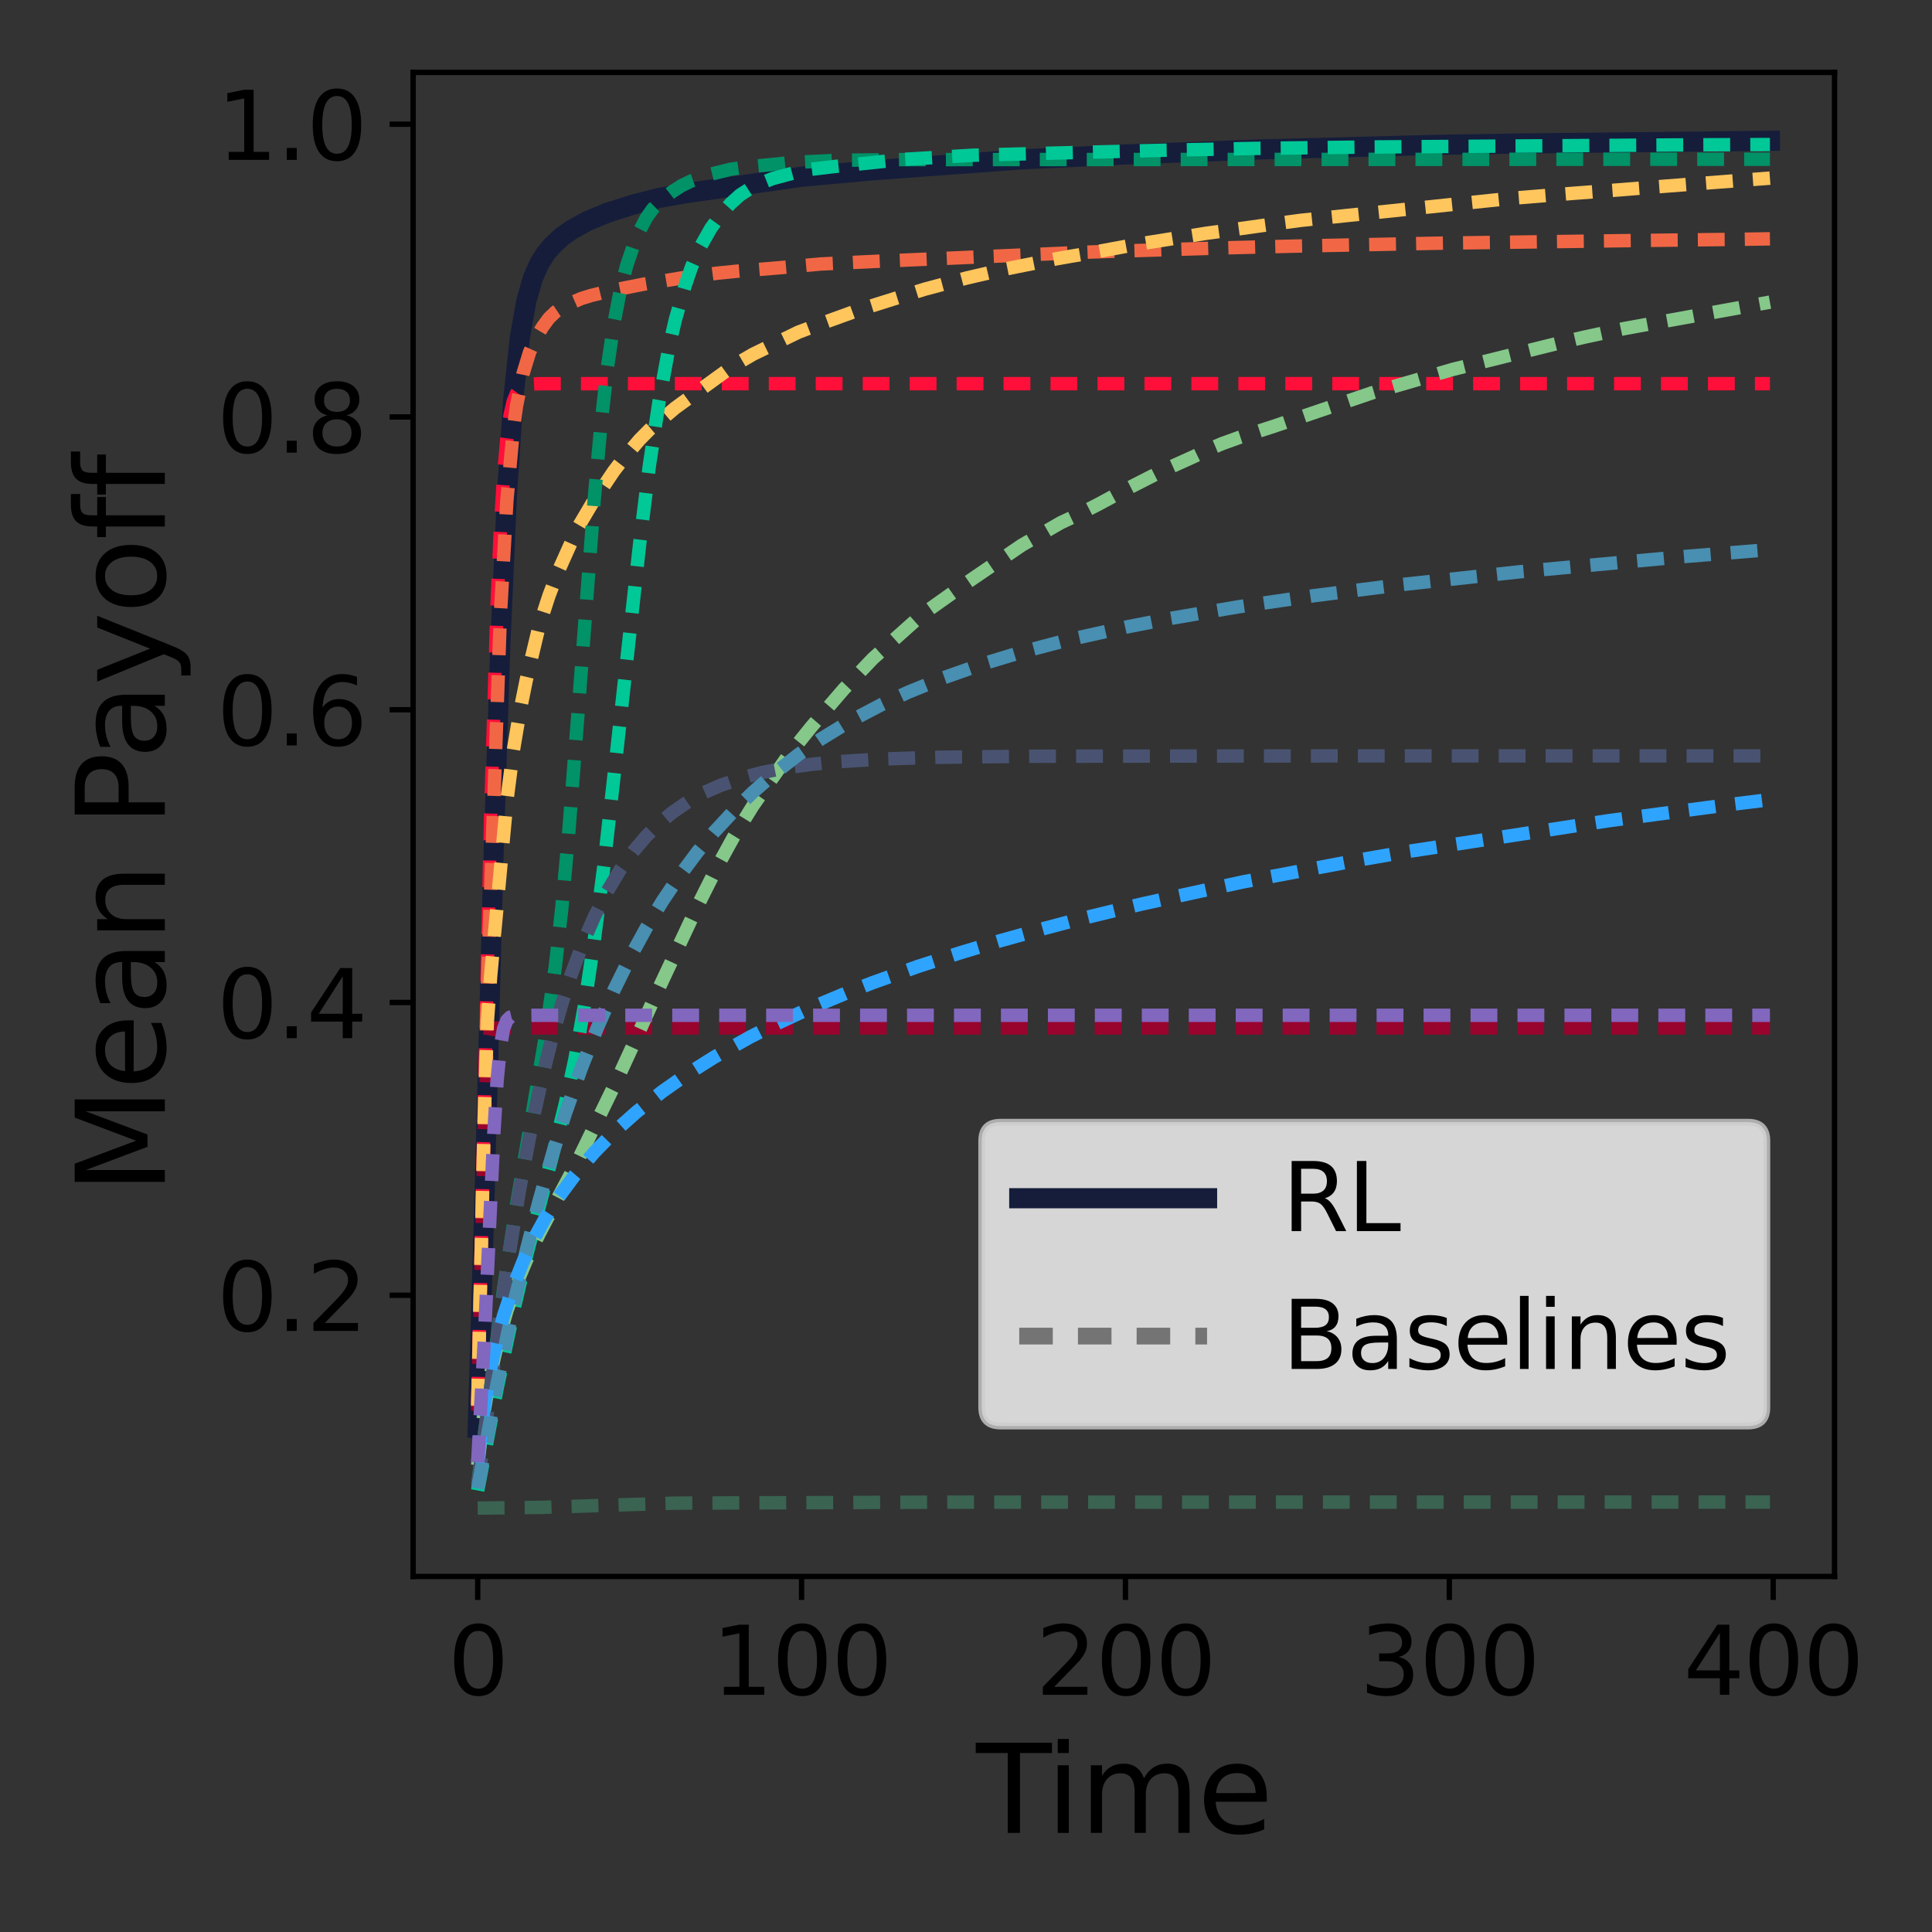 <?xml version="1.0" encoding="utf-8" standalone="no"?>
<!DOCTYPE svg PUBLIC "-//W3C//DTD SVG 1.1//EN"
  "http://www.w3.org/Graphics/SVG/1.1/DTD/svg11.dtd">
<svg height="288pt" version="1.1" viewBox="0 0 288 288" width="288pt" xmlns="http://www.w3.org/2000/svg" xmlns:xlink="http://www.w3.org/1999/xlink">
 <rect x="0" y="0" width="288" height="288" fill="#333333" stroke="none"/>
 <defs>
  <style type="text/css">*{stroke-linecap:butt;stroke-linejoin:round;}</style>
 </defs>
 <g id="figure_1">
  <g id="patch_1">
   <path d="M 0 288 
L 288 288 
L 288 0 
L 0 0 
z
" style="fill:none;"/>
  </g>
  <g id="axes_1">
   <g id="patch_2">
    <path d="M 61.58 235 
L 273.472 235 
L 273.472 10.8 
L 61.58 10.8 
z
" style="fill:none;"/>
   </g>
   <g id="matplotlib.axis_1">
    <g id="xtick_1">
     <g id="line2d_1">
      <defs>
       <path d="M 0 0 
L 0 3.5 
" id="m34e49bc8f5" style="stroke:#000000;stroke-width:0.8;"/>
      </defs>
      <g>
       <use style="stroke:#000000;stroke-width:0.8;" x="71.211" xlink:href="#m34e49bc8f5" y="235"/>
      </g>
     </g>
     <g id="text_1">
      <!-- 0 -->
      <g transform="translate(66.758 252.638)scale(0.14 -0.14)">
       <defs>
        <path d="M 2034 4250 
Q 1547 4250 1301 3770 
Q 1056 3291 1056 2328 
Q 1056 1369 1301 889 
Q 1547 409 2034 409 
Q 2525 409 2770 889 
Q 3016 1369 3016 2328 
Q 3016 3291 2770 3770 
Q 2525 4250 2034 4250 
z
M 2034 4750 
Q 2819 4750 3233 4129 
Q 3647 3509 3647 2328 
Q 3647 1150 3233 529 
Q 2819 -91 2034 -91 
Q 1250 -91 836 529 
Q 422 1150 422 2328 
Q 422 3509 836 4129 
Q 1250 4750 2034 4750 
z
" id="DejaVuSans-30" transform="scale(0.016)"/>
       </defs>
       <use xlink:href="#DejaVuSans-30"/>
      </g>
     </g>
    </g>
    <g id="xtick_2">
     <g id="line2d_2">
      <g>
       <use style="stroke:#000000;stroke-width:0.8;" x="119.489" xlink:href="#m34e49bc8f5" y="235"/>
      </g>
     </g>
     <g id="text_2">
      <!-- 100 -->
      <g transform="translate(106.128 252.638)scale(0.14 -0.14)">
       <defs>
        <path d="M 794 531 
L 1825 531 
L 1825 4091 
L 703 3866 
L 703 4441 
L 1819 4666 
L 2450 4666 
L 2450 531 
L 3481 531 
L 3481 0 
L 794 0 
L 794 531 
z
" id="DejaVuSans-31" transform="scale(0.016)"/>
       </defs>
       <use xlink:href="#DejaVuSans-31"/>
       <use x="63.623" xlink:href="#DejaVuSans-30"/>
       <use x="127.246" xlink:href="#DejaVuSans-30"/>
      </g>
     </g>
    </g>
    <g id="xtick_3">
     <g id="line2d_3">
      <g>
       <use style="stroke:#000000;stroke-width:0.8;" x="167.767" xlink:href="#m34e49bc8f5" y="235"/>
      </g>
     </g>
     <g id="text_3">
      <!-- 200 -->
      <g transform="translate(154.406 252.638)scale(0.14 -0.14)">
       <defs>
        <path d="M 1228 531 
L 3431 531 
L 3431 0 
L 469 0 
L 469 531 
Q 828 903 1448 1529 
Q 2069 2156 2228 2338 
Q 2531 2678 2651 2914 
Q 2772 3150 2772 3378 
Q 2772 3750 2511 3984 
Q 2250 4219 1831 4219 
Q 1534 4219 1204 4116 
Q 875 4013 500 3803 
L 500 4441 
Q 881 4594 1212 4672 
Q 1544 4750 1819 4750 
Q 2544 4750 2975 4387 
Q 3406 4025 3406 3419 
Q 3406 3131 3298 2873 
Q 3191 2616 2906 2266 
Q 2828 2175 2409 1742 
Q 1991 1309 1228 531 
z
" id="DejaVuSans-32" transform="scale(0.016)"/>
       </defs>
       <use xlink:href="#DejaVuSans-32"/>
       <use x="63.623" xlink:href="#DejaVuSans-30"/>
       <use x="127.246" xlink:href="#DejaVuSans-30"/>
      </g>
     </g>
    </g>
    <g id="xtick_4">
     <g id="line2d_4">
      <g>
       <use style="stroke:#000000;stroke-width:0.8;" x="216.045" xlink:href="#m34e49bc8f5" y="235"/>
      </g>
     </g>
     <g id="text_4">
      <!-- 300 -->
      <g transform="translate(202.684 252.638)scale(0.14 -0.14)">
       <defs>
        <path d="M 2597 2516 
Q 3050 2419 3304 2112 
Q 3559 1806 3559 1356 
Q 3559 666 3084 287 
Q 2609 -91 1734 -91 
Q 1441 -91 1130 -33 
Q 819 25 488 141 
L 488 750 
Q 750 597 1062 519 
Q 1375 441 1716 441 
Q 2309 441 2620 675 
Q 2931 909 2931 1356 
Q 2931 1769 2642 2001 
Q 2353 2234 1838 2234 
L 1294 2234 
L 1294 2753 
L 1863 2753 
Q 2328 2753 2575 2939 
Q 2822 3125 2822 3475 
Q 2822 3834 2567 4026 
Q 2313 4219 1838 4219 
Q 1578 4219 1281 4162 
Q 984 4106 628 3988 
L 628 4550 
Q 988 4650 1302 4700 
Q 1616 4750 1894 4750 
Q 2613 4750 3031 4423 
Q 3450 4097 3450 3541 
Q 3450 3153 3228 2886 
Q 3006 2619 2597 2516 
z
" id="DejaVuSans-33" transform="scale(0.016)"/>
       </defs>
       <use xlink:href="#DejaVuSans-33"/>
       <use x="63.623" xlink:href="#DejaVuSans-30"/>
       <use x="127.246" xlink:href="#DejaVuSans-30"/>
      </g>
     </g>
    </g>
    <g id="xtick_5">
     <g id="line2d_5">
      <g>
       <use style="stroke:#000000;stroke-width:0.8;" x="264.323" xlink:href="#m34e49bc8f5" y="235"/>
      </g>
     </g>
     <g id="text_5">
      <!-- 400 -->
      <g transform="translate(250.962 252.638)scale(0.14 -0.14)">
       <defs>
        <path d="M 2419 4116 
L 825 1625 
L 2419 1625 
L 2419 4116 
z
M 2253 4666 
L 3047 4666 
L 3047 1625 
L 3713 1625 
L 3713 1100 
L 3047 1100 
L 3047 0 
L 2419 0 
L 2419 1100 
L 313 1100 
L 313 1709 
L 2253 4666 
z
" id="DejaVuSans-34" transform="scale(0.016)"/>
       </defs>
       <use xlink:href="#DejaVuSans-34"/>
       <use x="63.623" xlink:href="#DejaVuSans-30"/>
       <use x="127.246" xlink:href="#DejaVuSans-30"/>
      </g>
     </g>
    </g>
    <g id="text_6">
     <!-- Time -->
     <g transform="translate(145.505 273.227)scale(0.18 -0.18)">
      <defs>
       <path d="M -19 4666 
L 3928 4666 
L 3928 4134 
L 2272 4134 
L 2272 0 
L 1638 0 
L 1638 4134 
L -19 4134 
L -19 4666 
z
" id="DejaVuSans-54" transform="scale(0.016)"/>
       <path d="M 603 3500 
L 1178 3500 
L 1178 0 
L 603 0 
L 603 3500 
z
M 603 4863 
L 1178 4863 
L 1178 4134 
L 603 4134 
L 603 4863 
z
" id="DejaVuSans-69" transform="scale(0.016)"/>
       <path d="M 3328 2828 
Q 3544 3216 3844 3400 
Q 4144 3584 4550 3584 
Q 5097 3584 5394 3201 
Q 5691 2819 5691 2113 
L 5691 0 
L 5113 0 
L 5113 2094 
Q 5113 2597 4934 2840 
Q 4756 3084 4391 3084 
Q 3944 3084 3684 2787 
Q 3425 2491 3425 1978 
L 3425 0 
L 2847 0 
L 2847 2094 
Q 2847 2600 2669 2842 
Q 2491 3084 2119 3084 
Q 1678 3084 1418 2786 
Q 1159 2488 1159 1978 
L 1159 0 
L 581 0 
L 581 3500 
L 1159 3500 
L 1159 2956 
Q 1356 3278 1631 3431 
Q 1906 3584 2284 3584 
Q 2666 3584 2933 3390 
Q 3200 3197 3328 2828 
z
" id="DejaVuSans-6d" transform="scale(0.016)"/>
       <path d="M 3597 1894 
L 3597 1613 
L 953 1613 
Q 991 1019 1311 708 
Q 1631 397 2203 397 
Q 2534 397 2845 478 
Q 3156 559 3463 722 
L 3463 178 
Q 3153 47 2828 -22 
Q 2503 -91 2169 -91 
Q 1331 -91 842 396 
Q 353 884 353 1716 
Q 353 2575 817 3079 
Q 1281 3584 2069 3584 
Q 2775 3584 3186 3129 
Q 3597 2675 3597 1894 
z
M 3022 2063 
Q 3016 2534 2758 2815 
Q 2500 3097 2075 3097 
Q 1594 3097 1305 2825 
Q 1016 2553 972 2059 
L 3022 2063 
z
" id="DejaVuSans-65" transform="scale(0.016)"/>
      </defs>
      <use xlink:href="#DejaVuSans-54"/>
      <use x="57.959" xlink:href="#DejaVuSans-69"/>
      <use x="85.742" xlink:href="#DejaVuSans-6d"/>
      <use x="183.154" xlink:href="#DejaVuSans-65"/>
     </g>
    </g>
   </g>
   <g id="matplotlib.axis_2">
    <g id="ytick_1">
     <g id="line2d_6">
      <defs>
       <path d="M 0 0 
L -3.5 0 
" id="m405690168b" style="stroke:#000000;stroke-width:0.8;"/>
      </defs>
      <g>
       <use style="stroke:#000000;stroke-width:0.8;" x="61.58" xlink:href="#m405690168b" y="193.082"/>
      </g>
     </g>
     <g id="text_7">
      <!-- 0.2 -->
      <g transform="translate(32.316 198.401)scale(0.14 -0.14)">
       <defs>
        <path d="M 684 794 
L 1344 794 
L 1344 0 
L 684 0 
L 684 794 
z
" id="DejaVuSans-2e" transform="scale(0.016)"/>
       </defs>
       <use xlink:href="#DejaVuSans-30"/>
       <use x="63.623" xlink:href="#DejaVuSans-2e"/>
       <use x="95.41" xlink:href="#DejaVuSans-32"/>
      </g>
     </g>
    </g>
    <g id="ytick_2">
     <g id="line2d_7">
      <g>
       <use style="stroke:#000000;stroke-width:0.8;" x="61.58" xlink:href="#m405690168b" y="149.44"/>
      </g>
     </g>
     <g id="text_8">
      <!-- 0.4 -->
      <g transform="translate(32.316 154.759)scale(0.14 -0.14)">
       <use xlink:href="#DejaVuSans-30"/>
       <use x="63.623" xlink:href="#DejaVuSans-2e"/>
       <use x="95.41" xlink:href="#DejaVuSans-34"/>
      </g>
     </g>
    </g>
    <g id="ytick_3">
     <g id="line2d_8">
      <g>
       <use style="stroke:#000000;stroke-width:0.8;" x="61.58" xlink:href="#m405690168b" y="105.798"/>
      </g>
     </g>
     <g id="text_9">
      <!-- 0.6 -->
      <g transform="translate(32.316 111.117)scale(0.14 -0.14)">
       <defs>
        <path d="M 2113 2584 
Q 1688 2584 1439 2293 
Q 1191 2003 1191 1497 
Q 1191 994 1439 701 
Q 1688 409 2113 409 
Q 2538 409 2786 701 
Q 3034 994 3034 1497 
Q 3034 2003 2786 2293 
Q 2538 2584 2113 2584 
z
M 3366 4563 
L 3366 3988 
Q 3128 4100 2886 4159 
Q 2644 4219 2406 4219 
Q 1781 4219 1451 3797 
Q 1122 3375 1075 2522 
Q 1259 2794 1537 2939 
Q 1816 3084 2150 3084 
Q 2853 3084 3261 2657 
Q 3669 2231 3669 1497 
Q 3669 778 3244 343 
Q 2819 -91 2113 -91 
Q 1303 -91 875 529 
Q 447 1150 447 2328 
Q 447 3434 972 4092 
Q 1497 4750 2381 4750 
Q 2619 4750 2861 4703 
Q 3103 4656 3366 4563 
z
" id="DejaVuSans-36" transform="scale(0.016)"/>
       </defs>
       <use xlink:href="#DejaVuSans-30"/>
       <use x="63.623" xlink:href="#DejaVuSans-2e"/>
       <use x="95.41" xlink:href="#DejaVuSans-36"/>
      </g>
     </g>
    </g>
    <g id="ytick_4">
     <g id="line2d_9">
      <g>
       <use style="stroke:#000000;stroke-width:0.8;" x="61.58" xlink:href="#m405690168b" y="62.156"/>
      </g>
     </g>
     <g id="text_10">
      <!-- 0.8 -->
      <g transform="translate(32.316 67.475)scale(0.14 -0.14)">
       <defs>
        <path d="M 2034 2216 
Q 1584 2216 1326 1975 
Q 1069 1734 1069 1313 
Q 1069 891 1326 650 
Q 1584 409 2034 409 
Q 2484 409 2743 651 
Q 3003 894 3003 1313 
Q 3003 1734 2745 1975 
Q 2488 2216 2034 2216 
z
M 1403 2484 
Q 997 2584 770 2862 
Q 544 3141 544 3541 
Q 544 4100 942 4425 
Q 1341 4750 2034 4750 
Q 2731 4750 3128 4425 
Q 3525 4100 3525 3541 
Q 3525 3141 3298 2862 
Q 3072 2584 2669 2484 
Q 3125 2378 3379 2068 
Q 3634 1759 3634 1313 
Q 3634 634 3220 271 
Q 2806 -91 2034 -91 
Q 1263 -91 848 271 
Q 434 634 434 1313 
Q 434 1759 690 2068 
Q 947 2378 1403 2484 
z
M 1172 3481 
Q 1172 3119 1398 2916 
Q 1625 2713 2034 2713 
Q 2441 2713 2670 2916 
Q 2900 3119 2900 3481 
Q 2900 3844 2670 4047 
Q 2441 4250 2034 4250 
Q 1625 4250 1398 4047 
Q 1172 3844 1172 3481 
z
" id="DejaVuSans-38" transform="scale(0.016)"/>
       </defs>
       <use xlink:href="#DejaVuSans-30"/>
       <use x="63.623" xlink:href="#DejaVuSans-2e"/>
       <use x="95.41" xlink:href="#DejaVuSans-38"/>
      </g>
     </g>
    </g>
    <g id="ytick_5">
     <g id="line2d_10">
      <g>
       <use style="stroke:#000000;stroke-width:0.8;" x="61.58" xlink:href="#m405690168b" y="18.514"/>
      </g>
     </g>
     <g id="text_11">
      <!-- 1.0 -->
      <g transform="translate(32.316 23.833)scale(0.14 -0.14)">
       <use xlink:href="#DejaVuSans-31"/>
       <use x="63.623" xlink:href="#DejaVuSans-2e"/>
       <use x="95.41" xlink:href="#DejaVuSans-30"/>
      </g>
     </g>
    </g>
    <g id="text_12">
     <!-- Mean Payoff -->
     <g transform="translate(24.572 177.99)rotate(-90)scale(0.18 -0.18)">
      <defs>
       <path d="M 628 4666 
L 1569 4666 
L 2759 1491 
L 3956 4666 
L 4897 4666 
L 4897 0 
L 4281 0 
L 4281 4097 
L 3078 897 
L 2444 897 
L 1241 4097 
L 1241 0 
L 628 0 
L 628 4666 
z
" id="DejaVuSans-4d" transform="scale(0.016)"/>
       <path d="M 2194 1759 
Q 1497 1759 1228 1600 
Q 959 1441 959 1056 
Q 959 750 1161 570 
Q 1363 391 1709 391 
Q 2188 391 2477 730 
Q 2766 1069 2766 1631 
L 2766 1759 
L 2194 1759 
z
M 3341 1997 
L 3341 0 
L 2766 0 
L 2766 531 
Q 2569 213 2275 61 
Q 1981 -91 1556 -91 
Q 1019 -91 701 211 
Q 384 513 384 1019 
Q 384 1609 779 1909 
Q 1175 2209 1959 2209 
L 2766 2209 
L 2766 2266 
Q 2766 2663 2505 2880 
Q 2244 3097 1772 3097 
Q 1472 3097 1187 3025 
Q 903 2953 641 2809 
L 641 3341 
Q 956 3463 1253 3523 
Q 1550 3584 1831 3584 
Q 2591 3584 2966 3190 
Q 3341 2797 3341 1997 
z
" id="DejaVuSans-61" transform="scale(0.016)"/>
       <path d="M 3513 2113 
L 3513 0 
L 2938 0 
L 2938 2094 
Q 2938 2591 2744 2837 
Q 2550 3084 2163 3084 
Q 1697 3084 1428 2787 
Q 1159 2491 1159 1978 
L 1159 0 
L 581 0 
L 581 3500 
L 1159 3500 
L 1159 2956 
Q 1366 3272 1645 3428 
Q 1925 3584 2291 3584 
Q 2894 3584 3203 3211 
Q 3513 2838 3513 2113 
z
" id="DejaVuSans-6e" transform="scale(0.016)"/>
       <path id="DejaVuSans-20" transform="scale(0.016)"/>
       <path d="M 1259 4147 
L 1259 2394 
L 2053 2394 
Q 2494 2394 2734 2622 
Q 2975 2850 2975 3272 
Q 2975 3691 2734 3919 
Q 2494 4147 2053 4147 
L 1259 4147 
z
M 628 4666 
L 2053 4666 
Q 2838 4666 3239 4311 
Q 3641 3956 3641 3272 
Q 3641 2581 3239 2228 
Q 2838 1875 2053 1875 
L 1259 1875 
L 1259 0 
L 628 0 
L 628 4666 
z
" id="DejaVuSans-50" transform="scale(0.016)"/>
       <path d="M 2059 -325 
Q 1816 -950 1584 -1140 
Q 1353 -1331 966 -1331 
L 506 -1331 
L 506 -850 
L 844 -850 
Q 1081 -850 1212 -737 
Q 1344 -625 1503 -206 
L 1606 56 
L 191 3500 
L 800 3500 
L 1894 763 
L 2988 3500 
L 3597 3500 
L 2059 -325 
z
" id="DejaVuSans-79" transform="scale(0.016)"/>
       <path d="M 1959 3097 
Q 1497 3097 1228 2736 
Q 959 2375 959 1747 
Q 959 1119 1226 758 
Q 1494 397 1959 397 
Q 2419 397 2687 759 
Q 2956 1122 2956 1747 
Q 2956 2369 2687 2733 
Q 2419 3097 1959 3097 
z
M 1959 3584 
Q 2709 3584 3137 3096 
Q 3566 2609 3566 1747 
Q 3566 888 3137 398 
Q 2709 -91 1959 -91 
Q 1206 -91 779 398 
Q 353 888 353 1747 
Q 353 2609 779 3096 
Q 1206 3584 1959 3584 
z
" id="DejaVuSans-6f" transform="scale(0.016)"/>
       <path d="M 2375 4863 
L 2375 4384 
L 1825 4384 
Q 1516 4384 1395 4259 
Q 1275 4134 1275 3809 
L 1275 3500 
L 2222 3500 
L 2222 3053 
L 1275 3053 
L 1275 0 
L 697 0 
L 697 3053 
L 147 3053 
L 147 3500 
L 697 3500 
L 697 3744 
Q 697 4328 969 4595 
Q 1241 4863 1831 4863 
L 2375 4863 
z
" id="DejaVuSans-66" transform="scale(0.016)"/>
      </defs>
      <use xlink:href="#DejaVuSans-4d"/>
      <use x="86.279" xlink:href="#DejaVuSans-65"/>
      <use x="147.803" xlink:href="#DejaVuSans-61"/>
      <use x="209.082" xlink:href="#DejaVuSans-6e"/>
      <use x="272.461" xlink:href="#DejaVuSans-20"/>
      <use x="304.248" xlink:href="#DejaVuSans-50"/>
      <use x="360.051" xlink:href="#DejaVuSans-61"/>
      <use x="421.33" xlink:href="#DejaVuSans-79"/>
      <use x="480.51" xlink:href="#DejaVuSans-6f"/>
      <use x="541.691" xlink:href="#DejaVuSans-66"/>
      <use x="576.896" xlink:href="#DejaVuSans-66"/>
     </g>
    </g>
   </g>
   <g id="line2d_11">
    <path clip-path="url(#p0c4cae693c)" d="M 71.211 212.871 
L 72.177 180.322 
L 73.625 125.641 
L 74.591 95.991 
L 75.556 73.982 
L 76.522 59.379 
L 77.488 50.34 
L 78.453 44.912 
L 79.419 41.503 
L 80.384 39.312 
L 81.35 37.768 
L 82.315 36.63 
L 83.764 35.265 
L 85.212 34.253 
L 87.626 32.924 
L 90.523 31.723 
L 94.385 30.492 
L 98.247 29.507 
L 102.109 28.82 
L 119.489 26.349 
L 130.111 25.385 
L 152.318 23.756 
L 167.767 23.023 
L 188.044 22.271 
L 213.631 21.604 
L 226.184 21.392 
L 263.84 20.991 
L 263.84 20.991 
" style="fill:none;stroke:#151d3b;stroke-linecap:square;stroke-width:3;"/>
   </g>
   <g id="line2d_12">
    <path clip-path="url(#p0c4cae693c)" d="M 71.211 210.322 
L 72.177 169.244 
L 72.66 156.235 
L 73.143 153.477 
L 73.625 153.243 
L 78.453 153.23 
L 263.84 153.23 
L 263.84 153.23 
" style="fill:none;stroke:#98042d;stroke-dasharray:4,3;stroke-dashoffset:0;stroke-width:2;"/>
   </g>
   <g id="line2d_13">
    <path clip-path="url(#p0c4cae693c)" d="M 71.211 209.252 
L 73.143 121.481 
L 74.108 89.836 
L 74.591 78.834 
L 75.074 70.881 
L 75.556 65.429 
L 76.039 61.843 
L 76.522 59.8 
L 77.005 58.637 
L 77.488 57.967 
L 77.97 57.597 
L 78.936 57.275 
L 80.384 57.2 
L 93.419 57.195 
L 263.84 57.195 
L 263.84 57.195 
" style="fill:none;stroke:#ff0f39;stroke-dasharray:4,3;stroke-dashoffset:0;stroke-width:2;"/>
   </g>
   <g id="line2d_14">
    <path clip-path="url(#p0c4cae693c)" d="M 71.211 209.615 
L 72.66 146.692 
L 74.591 91.615 
L 75.556 74.637 
L 76.522 63.965 
L 77.005 60.455 
L 77.97 55.692 
L 78.936 52.521 
L 79.901 50.376 
L 80.867 48.748 
L 81.833 47.429 
L 82.798 46.504 
L 84.246 45.542 
L 86.66 44.5 
L 88.109 44.048 
L 91.005 43.341 
L 95.833 42.382 
L 98.247 41.992 
L 101.627 41.427 
L 106.937 40.72 
L 109.834 40.43 
L 116.11 39.921 
L 122.386 39.35 
L 130.111 38.978 
L 135.904 38.732 
L 162.94 37.553 
L 172.112 37.27 
L 183.699 36.916 
L 193.355 36.679 
L 214.114 36.257 
L 241.15 35.887 
L 258.53 35.683 
L 263.84 35.601 
L 263.84 35.601 
" style="fill:none;stroke:#f16745;stroke-dasharray:4,3;stroke-dashoffset:0;stroke-width:2;"/>
   </g>
   <g id="line2d_15">
    <path clip-path="url(#p0c4cae693c)" d="M 71.211 209.524 
L 72.177 166.914 
L 72.66 152.13 
L 73.143 145.461 
L 74.591 129.693 
L 75.556 119.371 
L 76.522 111.861 
L 77.488 106.132 
L 78.453 101.341 
L 80.384 93.251 
L 81.833 88.802 
L 83.281 85.021 
L 86.178 78.564 
L 88.592 74.488 
L 90.04 72.399 
L 91.488 70.24 
L 92.937 68.352 
L 95.35 65.535 
L 96.799 64.066 
L 100.661 60.8 
L 109.351 54.495 
L 112.248 52.809 
L 119.007 49.519 
L 122.386 48.247 
L 128.179 46.146 
L 137.835 43.111 
L 144.111 41.437 
L 149.905 40.096 
L 157.629 38.549 
L 159.56 38.21 
L 161.974 37.809 
L 169.216 36.464 
L 179.837 34.77 
L 182.734 34.381 
L 189.975 33.37 
L 193.837 32.854 
L 225.218 29.568 
L 234.391 28.827 
L 241.633 28.282 
L 246.943 27.852 
L 259.495 26.886 
L 263.84 26.555 
L 263.84 26.555 
" style="fill:none;stroke:#ffc65d;stroke-dasharray:4,3;stroke-dashoffset:0;stroke-width:2;"/>
   </g>
   <g id="line2d_16">
    <path clip-path="url(#p0c4cae693c)" d="M 71.211 224.809 
L 80.867 224.697 
L 100.661 224.069 
L 142.18 223.918 
L 263.84 223.911 
L 263.84 223.911 
" style="fill:none;stroke:#3a6351;stroke-dasharray:4,3;stroke-dashoffset:0;stroke-width:2;"/>
   </g>
   <g id="line2d_17">
    <path clip-path="url(#p0c4cae693c)" d="M 71.211 221.311 
L 75.074 192.165 
L 77.005 179.564 
L 79.419 165.592 
L 81.35 154.216 
L 82.798 143.927 
L 83.764 135.233 
L 84.729 124.774 
L 86.178 106.115 
L 88.592 74.304 
L 89.557 63.58 
L 90.523 54.947 
L 91.488 48.392 
L 92.454 43.332 
L 93.419 39.583 
L 94.385 36.745 
L 95.35 34.399 
L 96.316 32.524 
L 97.282 31.151 
L 98.73 29.736 
L 100.178 28.59 
L 101.627 27.659 
L 103.075 26.968 
L 105.972 25.961 
L 108.868 25.237 
L 111.282 24.891 
L 118.041 24.232 
L 124.8 23.895 
L 134.456 23.791 
L 261.427 23.734 
L 263.84 23.734 
L 263.84 23.734 
" style="fill:none;stroke:#019267;stroke-dasharray:4,3;stroke-dashoffset:0;stroke-width:2;"/>
   </g>
   <g id="line2d_18">
    <path clip-path="url(#p0c4cae693c)" d="M 71.211 222.188 
L 74.108 206.938 
L 76.522 195.556 
L 78.453 187.297 
L 82.315 172.401 
L 84.246 164.64 
L 85.695 157.928 
L 87.143 149.808 
L 88.592 140.087 
L 90.04 128.949 
L 91.971 111.707 
L 95.35 81.101 
L 96.799 69.409 
L 98.247 59.837 
L 99.695 51.923 
L 100.661 47.698 
L 102.109 42.634 
L 103.075 39.818 
L 104.523 36.593 
L 105.972 34.022 
L 107.42 32.02 
L 108.868 30.381 
L 110.317 29.064 
L 111.765 28.134 
L 113.213 27.405 
L 115.144 26.632 
L 118.524 25.722 
L 120.938 25.235 
L 124.317 24.829 
L 134.456 23.775 
L 145.077 23.135 
L 168.733 22.518 
L 173.561 22.398 
L 187.079 22.122 
L 204.459 21.908 
L 252.737 21.587 
L 263.84 21.549 
L 263.84 21.549 
" style="fill:none;stroke:#00c897;stroke-dasharray:4,3;stroke-dashoffset:0;stroke-width:2;"/>
   </g>
   <g id="line2d_19">
    <path clip-path="url(#p0c4cae693c)" d="M 71.211 218.426 
L 72.177 210.299 
L 73.143 204.773 
L 74.108 200.482 
L 75.556 195.408 
L 77.005 191.348 
L 78.453 187.905 
L 80.384 183.895 
L 83.281 178.375 
L 86.178 172.906 
L 91.971 160.998 
L 94.868 154.702 
L 97.764 148.278 
L 104.04 134.927 
L 106.937 129.162 
L 109.351 124.777 
L 112.248 120.095 
L 117.558 112.552 
L 120.938 108.351 
L 125.766 102.74 
L 130.111 98.174 
L 136.387 92.564 
L 138.318 90.987 
L 144.111 86.87 
L 152.318 81.272 
L 158.112 77.929 
L 161.008 76.568 
L 163.905 75.077 
L 167.767 72.991 
L 173.561 70.039 
L 177.906 68.085 
L 180.32 66.915 
L 182.251 66.106 
L 184.665 65.233 
L 189.975 63.513 
L 204.459 58.584 
L 216.528 55.076 
L 232.943 50.998 
L 236.322 50.225 
L 242.115 48.981 
L 263.84 45.04 
L 263.84 45.04 
" style="fill:none;stroke:#85c88a;stroke-dasharray:4,3;stroke-dashoffset:0;stroke-width:2;"/>
   </g>
   <g id="line2d_20">
    <path clip-path="url(#p0c4cae693c)" d="M 71.211 221.299 
L 75.556 188.991 
L 77.488 177.109 
L 79.419 167.022 
L 80.867 160.437 
L 82.315 154.636 
L 83.764 149.581 
L 85.212 145.101 
L 87.143 139.989 
L 88.592 136.656 
L 90.523 132.869 
L 92.454 129.648 
L 94.385 126.94 
L 96.316 124.665 
L 98.247 122.761 
L 100.178 121.15 
L 102.592 119.48 
L 105.006 118.127 
L 107.42 117.069 
L 110.799 115.899 
L 113.696 115.141 
L 117.076 114.479 
L 120.938 113.937 
L 124.8 113.555 
L 131.076 113.158 
L 139.766 112.887 
L 153.767 112.731 
L 200.596 112.679 
L 263.84 112.679 
L 263.84 112.679 
" style="fill:none;stroke:#495371;stroke-dasharray:4,3;stroke-dashoffset:0;stroke-width:2;"/>
   </g>
   <g id="line2d_21">
    <path clip-path="url(#p0c4cae693c)" d="M 71.211 221.889 
L 74.108 206.245 
L 76.522 194.704 
L 78.453 186.426 
L 80.384 178.943 
L 82.315 172.207 
L 84.246 166.067 
L 86.66 159.211 
L 89.074 153.138 
L 91.488 147.665 
L 93.902 142.76 
L 96.316 138.352 
L 98.73 134.359 
L 101.144 130.771 
L 104.04 126.898 
L 106.454 124.037 
L 109.351 120.907 
L 112.248 118.085 
L 115.627 115.14 
L 119.007 112.492 
L 122.386 110.151 
L 126.731 107.492 
L 131.559 104.952 
L 135.421 103.169 
L 140.732 101.01 
L 146.525 98.963 
L 152.318 97.197 
L 159.077 95.424 
L 167.767 93.492 
L 174.526 92.176 
L 184.665 90.445 
L 195.769 88.811 
L 208.804 87.158 
L 226.666 85.222 
L 250.805 82.986 
L 263.84 81.927 
L 263.84 81.927 
" style="fill:none;stroke:#488fb1;stroke-dasharray:4,3;stroke-dashoffset:0;stroke-width:2;"/>
   </g>
   <g id="line2d_22">
    <path clip-path="url(#p0c4cae693c)" d="M 71.211 218.028 
L 72.177 209.717 
L 73.143 204.042 
L 74.108 199.677 
L 75.074 196.117 
L 76.522 191.725 
L 77.97 188.091 
L 79.419 184.992 
L 81.35 181.457 
L 83.281 178.432 
L 85.695 175.168 
L 88.592 171.765 
L 91.488 168.791 
L 94.868 165.77 
L 98.73 162.712 
L 102.109 160.334 
L 106.454 157.595 
L 111.765 154.612 
L 115.144 152.894 
L 120.455 150.418 
L 126.731 147.791 
L 130.111 146.478 
L 136.869 144.056 
L 143.146 142.029 
L 148.939 140.28 
L 155.698 138.394 
L 160.526 137.107 
L 170.181 134.763 
L 185.147 131.493 
L 202.045 128.291 
L 209.769 126.948 
L 239.701 122.354 
L 257.564 119.968 
L 263.84 119.195 
L 263.84 119.195 
" style="fill:none;stroke:#2fa4ff;stroke-dasharray:4,3;stroke-dashoffset:0;stroke-width:2;"/>
   </g>
   <g id="line2d_23">
    <path clip-path="url(#p0c4cae693c)" d="M 71.211 217.995 
L 72.177 200.071 
L 73.625 168.759 
L 74.108 161.006 
L 74.591 156 
L 75.074 153.335 
L 75.556 152.107 
L 76.039 151.625 
L 77.005 151.393 
L 79.901 151.349 
L 263.84 151.349 
L 263.84 151.349 
" style="fill:none;stroke:#8267be;stroke-dasharray:4,3;stroke-dashoffset:0;stroke-width:2;"/>
   </g>
   <g id="line2d_24"/>
   <g id="patch_3">
    <path d="M 61.58 235 
L 61.58 10.8 
" style="fill:none;stroke:#000000;stroke-linecap:square;stroke-linejoin:miter;stroke-width:0.8;"/>
   </g>
   <g id="patch_4">
    <path d="M 273.472 235 
L 273.472 10.8 
" style="fill:none;stroke:#000000;stroke-linecap:square;stroke-linejoin:miter;stroke-width:0.8;"/>
   </g>
   <g id="patch_5">
    <path d="M 61.58 235 
L 273.472 235 
" style="fill:none;stroke:#000000;stroke-linecap:square;stroke-linejoin:miter;stroke-width:0.8;"/>
   </g>
   <g id="patch_6">
    <path d="M 61.58 10.8 
L 273.472 10.8 
" style="fill:none;stroke:#000000;stroke-linecap:square;stroke-linejoin:miter;stroke-width:0.8;"/>
   </g>
   <g id="legend_1">
    <g id="patch_7">
     <path d="M 149.137 212.58 
L 260.588 212.58 
Q 263.388 212.58 263.388 209.78 
L 263.388 170.081 
Q 263.388 167.281 260.588 167.281 
L 149.137 167.281 
Q 146.337 167.281 146.337 170.081 
L 146.337 209.78 
Q 146.337 212.58 149.137 212.58 
z
" style="fill:#ffffff;opacity:0.8;stroke:#cccccc;stroke-linejoin:miter;"/>
    </g>
    <g id="line2d_25">
     <path d="M 151.937 178.619 
L 179.937 178.619 
" style="fill:none;stroke:#151d3b;stroke-linecap:square;stroke-width:3;"/>
    </g>
    <g id="line2d_26"/>
    <g id="text_13">
     <!-- RL -->
     <g transform="translate(191.137 183.519)scale(0.14 -0.14)">
      <defs>
       <path d="M 2841 2188 
Q 3044 2119 3236 1894 
Q 3428 1669 3622 1275 
L 4263 0 
L 3584 0 
L 2988 1197 
Q 2756 1666 2539 1819 
Q 2322 1972 1947 1972 
L 1259 1972 
L 1259 0 
L 628 0 
L 628 4666 
L 2053 4666 
Q 2853 4666 3247 4331 
Q 3641 3997 3641 3322 
Q 3641 2881 3436 2590 
Q 3231 2300 2841 2188 
z
M 1259 4147 
L 1259 2491 
L 2053 2491 
Q 2509 2491 2742 2702 
Q 2975 2913 2975 3322 
Q 2975 3731 2742 3939 
Q 2509 4147 2053 4147 
L 1259 4147 
z
" id="DejaVuSans-52" transform="scale(0.016)"/>
       <path d="M 628 4666 
L 1259 4666 
L 1259 531 
L 3531 531 
L 3531 0 
L 628 0 
L 628 4666 
z
" id="DejaVuSans-4c" transform="scale(0.016)"/>
      </defs>
      <use xlink:href="#DejaVuSans-52"/>
      <use x="69.482" xlink:href="#DejaVuSans-4c"/>
     </g>
    </g>
    <g id="line2d_27">
     <path d="M 151.937 199.168 
L 179.937 199.168 
" style="fill:none;stroke:#747474;stroke-dasharray:5,3.75;stroke-dashoffset:0;stroke-width:2.5;"/>
    </g>
    <g id="line2d_28"/>
    <g id="text_14">
     <!-- Baselines -->
     <g transform="translate(191.137 204.068)scale(0.14 -0.14)">
      <defs>
       <path d="M 1259 2228 
L 1259 519 
L 2272 519 
Q 2781 519 3026 730 
Q 3272 941 3272 1375 
Q 3272 1813 3026 2020 
Q 2781 2228 2272 2228 
L 1259 2228 
z
M 1259 4147 
L 1259 2741 
L 2194 2741 
Q 2656 2741 2882 2914 
Q 3109 3088 3109 3444 
Q 3109 3797 2882 3972 
Q 2656 4147 2194 4147 
L 1259 4147 
z
M 628 4666 
L 2241 4666 
Q 2963 4666 3353 4366 
Q 3744 4066 3744 3513 
Q 3744 3084 3544 2831 
Q 3344 2578 2956 2516 
Q 3422 2416 3680 2098 
Q 3938 1781 3938 1306 
Q 3938 681 3513 340 
Q 3088 0 2303 0 
L 628 0 
L 628 4666 
z
" id="DejaVuSans-42" transform="scale(0.016)"/>
       <path d="M 2834 3397 
L 2834 2853 
Q 2591 2978 2328 3040 
Q 2066 3103 1784 3103 
Q 1356 3103 1142 2972 
Q 928 2841 928 2578 
Q 928 2378 1081 2264 
Q 1234 2150 1697 2047 
L 1894 2003 
Q 2506 1872 2764 1633 
Q 3022 1394 3022 966 
Q 3022 478 2636 193 
Q 2250 -91 1575 -91 
Q 1294 -91 989 -36 
Q 684 19 347 128 
L 347 722 
Q 666 556 975 473 
Q 1284 391 1588 391 
Q 1994 391 2212 530 
Q 2431 669 2431 922 
Q 2431 1156 2273 1281 
Q 2116 1406 1581 1522 
L 1381 1569 
Q 847 1681 609 1914 
Q 372 2147 372 2553 
Q 372 3047 722 3315 
Q 1072 3584 1716 3584 
Q 2034 3584 2315 3537 
Q 2597 3491 2834 3397 
z
" id="DejaVuSans-73" transform="scale(0.016)"/>
       <path d="M 603 4863 
L 1178 4863 
L 1178 0 
L 603 0 
L 603 4863 
z
" id="DejaVuSans-6c" transform="scale(0.016)"/>
      </defs>
      <use xlink:href="#DejaVuSans-42"/>
      <use x="68.604" xlink:href="#DejaVuSans-61"/>
      <use x="129.883" xlink:href="#DejaVuSans-73"/>
      <use x="181.982" xlink:href="#DejaVuSans-65"/>
      <use x="243.506" xlink:href="#DejaVuSans-6c"/>
      <use x="271.289" xlink:href="#DejaVuSans-69"/>
      <use x="299.072" xlink:href="#DejaVuSans-6e"/>
      <use x="362.451" xlink:href="#DejaVuSans-65"/>
      <use x="423.975" xlink:href="#DejaVuSans-73"/>
     </g>
    </g>
   </g>
  </g>
 </g>
 <defs>
  <clipPath id="p0c4cae693c">
   <rect height="224.2" width="211.892" x="61.58" y="10.8"/>
  </clipPath>
 </defs>
</svg>
